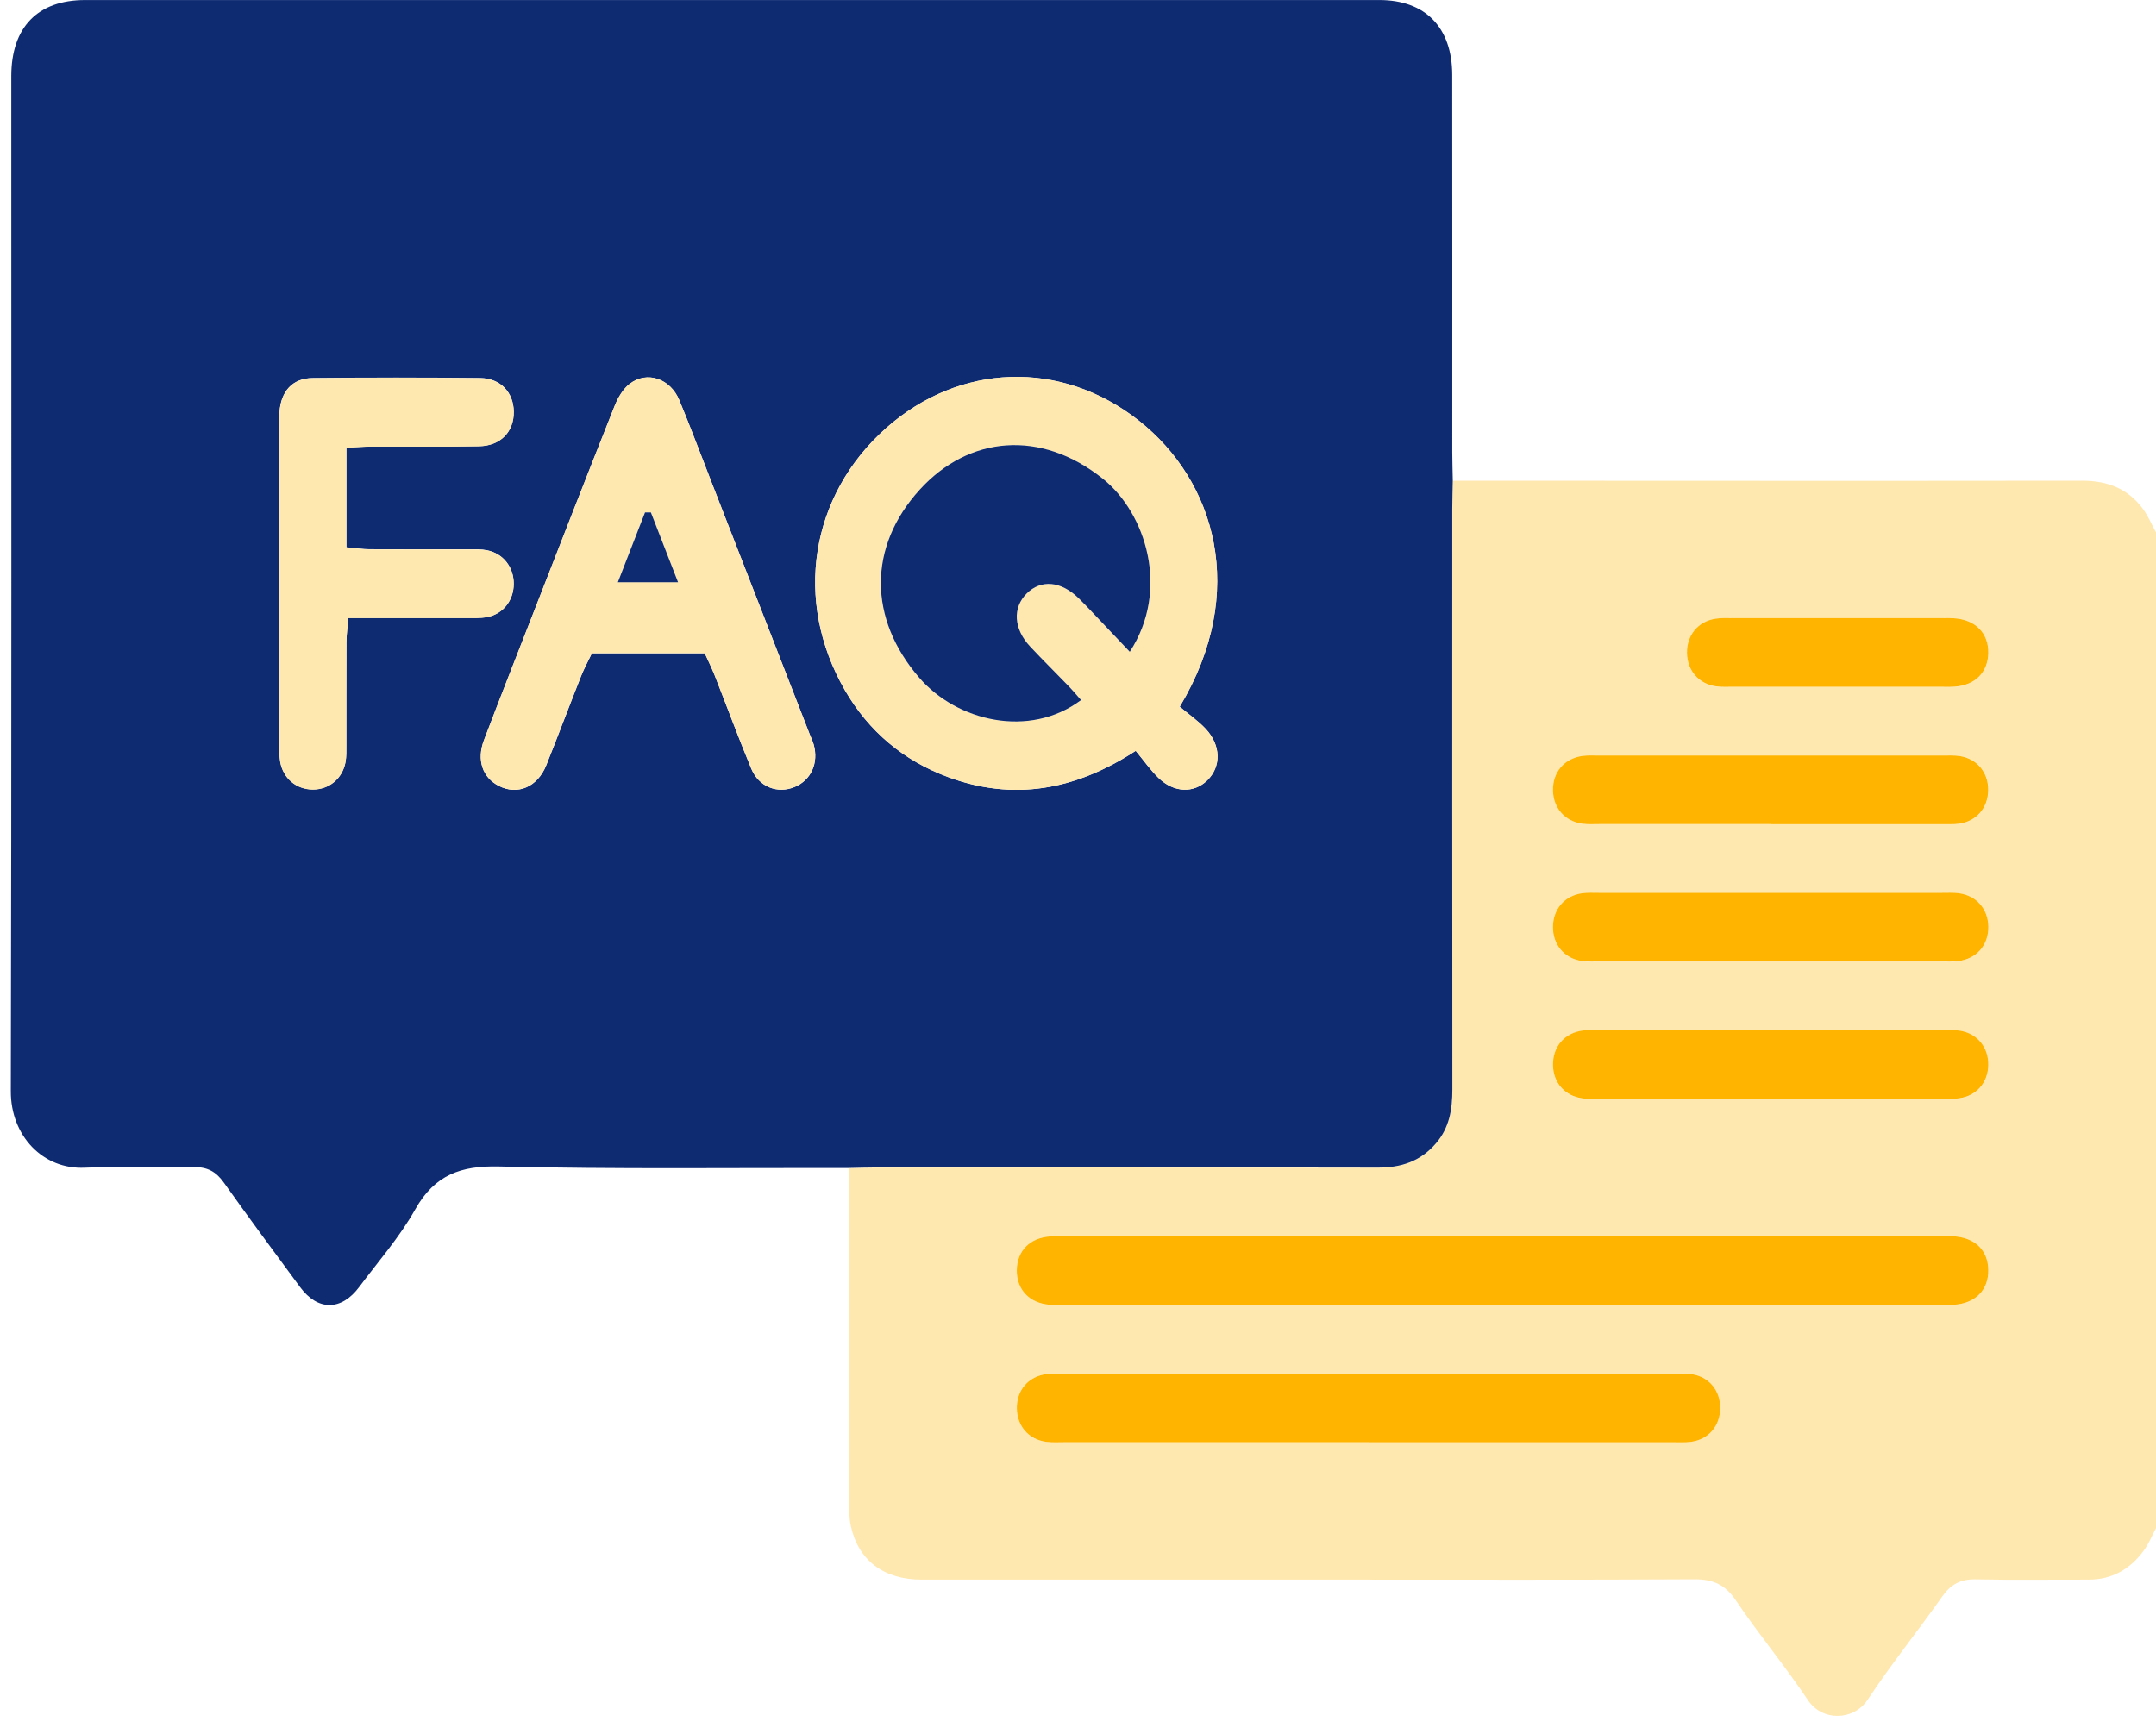 <svg width="46" height="37" viewBox="0 0 46 37" fill="none" xmlns="http://www.w3.org/2000/svg">
<g clip-path="url(#clip0_9721_75947)">
<path d="M46 32.609C45.915 32.769 45.847 32.941 45.742 33.084C45.45 33.485 45.06 33.709 44.56 33.708C43.757 33.706 42.953 33.719 42.149 33.702C41.833 33.696 41.623 33.808 41.438 34.07C40.916 34.81 40.346 35.517 39.847 36.272C39.55 36.72 38.881 36.739 38.573 36.278C38.087 35.55 37.524 34.876 37.035 34.15C36.801 33.802 36.534 33.698 36.14 33.701C33.714 33.715 31.289 33.708 28.863 33.708C25.797 33.708 22.732 33.708 19.665 33.708C18.856 33.708 18.314 33.299 18.153 32.564C18.114 32.388 18.117 32.201 18.116 32.019C18.112 29.655 18.112 27.292 18.111 24.927C18.304 24.924 18.498 24.916 18.691 24.916C22.262 24.916 25.835 24.913 29.406 24.919C29.894 24.919 30.31 24.785 30.639 24.4C30.925 24.066 30.987 23.676 30.987 23.252C30.983 19.119 30.984 14.985 30.986 10.853C30.986 10.655 30.993 10.456 30.996 10.258C35.474 10.259 39.95 10.264 44.428 10.258C44.956 10.258 45.392 10.42 45.715 10.851C45.831 11.006 45.907 11.191 46.001 11.362V32.611L46 32.609ZM32.058 26.381C28.976 26.381 25.894 26.381 22.811 26.381C22.678 26.381 22.543 26.375 22.409 26.384C21.973 26.414 21.699 26.691 21.694 27.102C21.688 27.515 21.959 27.807 22.388 27.843C22.491 27.851 22.595 27.846 22.701 27.846C28.939 27.846 35.178 27.846 41.416 27.846C41.506 27.846 41.595 27.85 41.684 27.844C42.145 27.817 42.428 27.531 42.422 27.101C42.416 26.674 42.13 26.403 41.661 26.382C41.542 26.377 41.423 26.381 41.304 26.381C38.222 26.381 35.141 26.381 32.058 26.381ZM29.201 30.777C31.359 30.777 33.518 30.777 35.676 30.777C35.809 30.777 35.945 30.786 36.077 30.767C36.452 30.717 36.698 30.43 36.701 30.053C36.706 29.676 36.465 29.379 36.095 29.324C35.963 29.304 35.827 29.312 35.694 29.312C31.362 29.312 27.03 29.312 22.698 29.312C22.579 29.312 22.459 29.306 22.341 29.319C21.944 29.365 21.688 29.662 21.694 30.058C21.7 30.435 21.947 30.719 22.323 30.767C22.456 30.785 22.591 30.776 22.724 30.776C24.883 30.776 27.042 30.776 29.199 30.776L29.201 30.777ZM37.781 17.588C39.001 17.588 40.221 17.588 41.441 17.588C41.561 17.588 41.681 17.595 41.798 17.578C42.173 17.527 42.418 17.241 42.423 16.863C42.428 16.486 42.186 16.191 41.816 16.134C41.699 16.116 41.579 16.122 41.459 16.122C39.004 16.122 36.548 16.122 34.093 16.122C33.99 16.122 33.885 16.117 33.782 16.13C33.384 16.177 33.129 16.473 33.136 16.868C33.143 17.245 33.389 17.528 33.765 17.578C33.882 17.594 34.003 17.587 34.122 17.587C35.342 17.587 36.563 17.587 37.783 17.587L37.781 17.588ZM37.758 20.519C38.978 20.519 40.198 20.519 41.419 20.519C41.538 20.519 41.657 20.525 41.776 20.511C42.173 20.465 42.429 20.168 42.422 19.773C42.416 19.396 42.169 19.112 41.792 19.063C41.675 19.047 41.555 19.054 41.435 19.054C38.995 19.054 36.554 19.054 34.114 19.054C33.994 19.054 33.874 19.047 33.757 19.063C33.383 19.114 33.137 19.4 33.132 19.777C33.128 20.155 33.369 20.45 33.739 20.506C33.87 20.526 34.006 20.519 34.14 20.519C35.346 20.519 36.551 20.519 37.757 20.519H37.758ZM37.779 23.45C39 23.45 40.22 23.45 41.44 23.45C41.56 23.45 41.68 23.457 41.797 23.441C42.172 23.39 42.417 23.104 42.422 22.728C42.426 22.351 42.186 22.055 41.815 21.998C41.698 21.979 41.578 21.985 41.458 21.985C39.003 21.985 36.547 21.985 34.092 21.985C33.989 21.985 33.883 21.98 33.781 21.993C33.383 22.04 33.128 22.336 33.134 22.732C33.139 23.108 33.387 23.392 33.762 23.442C33.879 23.458 33.999 23.451 34.119 23.451C35.339 23.451 36.559 23.451 37.779 23.451V23.45ZM39.161 14.657C39.905 14.657 40.648 14.657 41.392 14.657C41.496 14.657 41.601 14.662 41.705 14.654C42.142 14.624 42.416 14.35 42.422 13.937C42.429 13.509 42.146 13.221 41.686 13.194C41.612 13.189 41.537 13.191 41.463 13.191C39.961 13.191 38.458 13.191 36.956 13.191C36.836 13.191 36.715 13.185 36.6 13.204C36.23 13.261 35.99 13.555 35.993 13.934C35.998 14.311 36.243 14.597 36.618 14.648C36.735 14.664 36.855 14.657 36.975 14.657C37.703 14.657 38.432 14.657 39.161 14.657Z" fill="#FFE8B0"/>
<path d="M30.996 10.255C30.993 10.452 30.985 10.651 30.985 10.849C30.985 14.982 30.983 19.116 30.987 23.248C30.987 23.672 30.925 24.064 30.639 24.396C30.31 24.782 29.894 24.917 29.406 24.916C25.835 24.909 22.262 24.912 18.691 24.913C18.497 24.913 18.304 24.92 18.111 24.924C15.624 24.92 13.135 24.952 10.649 24.892C9.835 24.873 9.276 25.066 8.857 25.811C8.525 26.401 8.07 26.92 7.663 27.464C7.282 27.974 6.782 27.977 6.405 27.469C5.856 26.728 5.309 25.985 4.774 25.233C4.608 25 4.42 24.9 4.136 24.906C3.362 24.922 2.586 24.884 1.813 24.918C0.914 24.961 0.228 24.236 0.231 23.286C0.249 16.066 0.24 8.846 0.241 1.626C0.241 0.582 0.804 0.001 1.815 0.001C11.02 -0 20.224 -0 29.43 0.001C30.413 0.001 30.983 0.588 30.984 1.6C30.988 4.286 30.984 6.973 30.985 9.659C30.985 9.856 30.993 10.055 30.996 10.253V10.255ZM25.172 15.078C26.643 12.626 25.921 10.257 24.3 8.978C22.631 7.661 20.466 7.752 18.909 9.131C17.277 10.577 16.929 12.826 18.025 14.727C18.533 15.607 19.276 16.23 20.222 16.581C21.622 17.101 22.939 16.864 24.231 16.022C24.405 16.233 24.545 16.433 24.717 16.6C25.047 16.921 25.47 16.932 25.758 16.653C26.058 16.361 26.054 15.905 25.724 15.553C25.56 15.379 25.359 15.24 25.171 15.081L25.172 15.078ZM15.036 13.939C15.114 14.11 15.188 14.257 15.248 14.41C15.509 15.075 15.756 15.745 16.029 16.404C16.192 16.796 16.591 16.947 16.956 16.794C17.306 16.648 17.471 16.281 17.361 15.889C17.34 15.816 17.306 15.748 17.279 15.677C16.584 13.894 15.89 12.11 15.195 10.326C14.963 9.732 14.74 9.133 14.496 8.545C14.304 8.078 13.805 7.907 13.435 8.192C13.292 8.302 13.182 8.49 13.113 8.666C12.523 10.147 11.945 11.634 11.365 13.12C11.016 14.011 10.666 14.901 10.326 15.796C10.165 16.22 10.296 16.596 10.645 16.773C11.042 16.976 11.469 16.796 11.655 16.331C11.909 15.698 12.149 15.056 12.401 14.421C12.467 14.257 12.553 14.1 12.629 13.941H15.037L15.036 13.939ZM7.39 9.552C7.62 9.541 7.78 9.528 7.94 9.527C8.7 9.524 9.46 9.534 10.22 9.521C10.681 9.512 10.967 9.21 10.961 8.783C10.956 8.373 10.681 8.071 10.245 8.066C9.053 8.053 7.861 8.053 6.67 8.066C6.238 8.071 5.994 8.348 5.963 8.791C5.957 8.883 5.961 8.975 5.961 9.066C5.961 11.325 5.961 13.585 5.961 15.843C5.961 15.98 5.955 16.12 5.977 16.253C6.039 16.61 6.321 16.844 6.67 16.847C7.018 16.849 7.304 16.617 7.371 16.263C7.393 16.145 7.389 16.02 7.389 15.898C7.39 15.165 7.387 14.432 7.391 13.7C7.391 13.54 7.415 13.38 7.432 13.187C8.302 13.187 9.12 13.187 9.938 13.187C10.087 13.187 10.239 13.194 10.383 13.168C10.731 13.106 10.959 12.814 10.96 12.458C10.961 12.101 10.734 11.809 10.389 11.741C10.273 11.717 10.152 11.722 10.033 11.722C9.318 11.721 8.603 11.724 7.889 11.72C7.734 11.72 7.577 11.694 7.39 11.678C7.39 11.106 7.39 10.588 7.39 10.07C7.39 9.92 7.39 9.768 7.39 9.55V9.552Z" fill="#0E2B72"/>
<path d="M32.058 26.38C35.139 26.38 38.221 26.38 41.304 26.38C41.423 26.38 41.543 26.377 41.661 26.381C42.132 26.402 42.416 26.673 42.422 27.101C42.428 27.529 42.145 27.817 41.684 27.843C41.594 27.848 41.505 27.846 41.416 27.846C35.178 27.846 28.939 27.846 22.701 27.846C22.597 27.846 22.491 27.851 22.388 27.842C21.959 27.807 21.688 27.515 21.694 27.102C21.7 26.691 21.973 26.413 22.409 26.384C22.543 26.375 22.677 26.38 22.811 26.38C25.893 26.38 28.975 26.38 32.058 26.38Z" fill="#FFB400"/>
<path d="M29.201 30.776C27.042 30.776 24.883 30.776 22.726 30.776C22.592 30.776 22.456 30.785 22.324 30.768C21.948 30.719 21.702 30.434 21.695 30.058C21.688 29.662 21.944 29.366 22.342 29.319C22.46 29.306 22.58 29.312 22.699 29.312C27.031 29.312 31.363 29.312 35.695 29.312C35.828 29.312 35.965 29.305 36.096 29.324C36.467 29.38 36.707 29.676 36.702 30.053C36.698 30.431 36.453 30.718 36.078 30.768C35.945 30.785 35.81 30.777 35.677 30.777C33.518 30.777 31.359 30.777 29.202 30.777L29.201 30.776Z" fill="#FFB400"/>
<path d="M37.781 17.586C36.56 17.586 35.34 17.586 34.12 17.586C34 17.586 33.881 17.594 33.763 17.578C33.388 17.528 33.141 17.244 33.134 16.868C33.126 16.473 33.382 16.177 33.779 16.129C33.882 16.117 33.987 16.122 34.091 16.122C36.546 16.122 39.002 16.122 41.457 16.122C41.576 16.122 41.697 16.116 41.814 16.134C42.185 16.192 42.425 16.486 42.42 16.863C42.416 17.241 42.171 17.526 41.796 17.578C41.679 17.594 41.558 17.586 41.439 17.588C40.219 17.588 38.998 17.588 37.778 17.588L37.781 17.586Z" fill="#FFB400"/>
<path d="M37.758 20.517C36.552 20.517 35.347 20.517 34.141 20.517C34.008 20.517 33.871 20.524 33.74 20.505C33.369 20.448 33.129 20.153 33.133 19.775C33.138 19.398 33.383 19.112 33.758 19.061C33.875 19.045 33.996 19.052 34.115 19.052C36.556 19.052 38.996 19.052 41.437 19.052C41.556 19.052 41.675 19.045 41.794 19.061C42.168 19.111 42.416 19.394 42.423 19.771C42.43 20.166 42.174 20.463 41.777 20.509C41.659 20.523 41.539 20.517 41.42 20.517C40.2 20.517 38.979 20.517 37.759 20.517H37.758Z" fill="#FFB400"/>
<path d="M37.779 23.447C36.559 23.447 35.339 23.447 34.119 23.447C33.999 23.447 33.879 23.454 33.762 23.438C33.387 23.388 33.139 23.105 33.134 22.728C33.128 22.332 33.383 22.036 33.781 21.989C33.883 21.977 33.989 21.981 34.092 21.981C36.547 21.981 39.003 21.981 41.458 21.981C41.578 21.981 41.698 21.975 41.815 21.994C42.185 22.051 42.426 22.347 42.422 22.724C42.417 23.101 42.171 23.387 41.797 23.437C41.68 23.453 41.559 23.446 41.44 23.446C40.22 23.446 39 23.446 37.779 23.446V23.447Z" fill="#FFB400"/>
<path d="M39.161 14.656C38.432 14.656 37.703 14.656 36.975 14.656C36.855 14.656 36.736 14.663 36.618 14.647C36.244 14.596 35.998 14.31 35.993 13.933C35.988 13.556 36.228 13.26 36.6 13.203C36.717 13.184 36.837 13.19 36.956 13.19C38.458 13.19 39.961 13.19 41.463 13.19C41.537 13.19 41.612 13.188 41.686 13.193C42.146 13.221 42.429 13.508 42.422 13.937C42.414 14.348 42.141 14.623 41.705 14.653C41.601 14.661 41.497 14.656 41.392 14.656C40.648 14.656 39.905 14.656 39.161 14.656Z" fill="#FFB400"/>
<path d="M25.172 15.081C25.361 15.241 25.561 15.379 25.725 15.553C26.054 15.905 26.059 16.36 25.759 16.652C25.472 16.932 25.048 16.921 24.718 16.6C24.546 16.432 24.407 16.231 24.232 16.022C22.94 16.863 21.623 17.101 20.223 16.58C19.277 16.23 18.535 15.607 18.026 14.726C16.929 12.826 17.279 10.577 18.911 9.131C20.468 7.752 22.632 7.66 24.302 8.978C25.922 10.257 26.644 12.626 25.173 15.078L25.172 15.081ZM24.105 13.909C24.97 12.584 24.444 10.95 23.535 10.221C22.199 9.15 20.663 9.306 19.623 10.45C18.513 11.67 18.527 13.206 19.611 14.463C20.415 15.393 21.961 15.764 23.064 14.94C22.975 14.839 22.89 14.736 22.798 14.641C22.526 14.359 22.248 14.084 21.979 13.798C21.625 13.42 21.601 12.969 21.906 12.665C22.211 12.362 22.637 12.4 23.013 12.766C23.099 12.851 23.183 12.937 23.266 13.025C23.535 13.309 23.804 13.592 24.105 13.909Z" fill="#FFE8B0"/>
<path d="M15.036 13.939H12.628C12.552 14.098 12.466 14.254 12.4 14.419C12.148 15.054 11.908 15.695 11.654 16.329C11.467 16.794 11.041 16.974 10.644 16.771C10.295 16.594 10.164 16.218 10.325 15.794C10.665 14.9 11.016 14.009 11.364 13.117C11.944 11.631 12.522 10.145 13.112 8.663C13.182 8.487 13.291 8.299 13.434 8.189C13.804 7.905 14.303 8.076 14.495 8.542C14.739 9.132 14.962 9.729 15.194 10.324C15.889 12.107 16.582 13.891 17.277 15.674C17.305 15.745 17.34 15.814 17.36 15.887C17.47 16.279 17.305 16.646 16.955 16.792C16.591 16.945 16.191 16.792 16.029 16.401C15.755 15.742 15.508 15.071 15.246 14.408C15.185 14.255 15.111 14.108 15.035 13.937L15.036 13.939ZM13.181 12.424H14.466C14.258 11.889 14.073 11.411 13.886 10.932C13.845 10.932 13.803 10.932 13.761 10.932C13.578 11.4 13.397 11.869 13.181 12.424Z" fill="#FFE8B0"/>
<path d="M7.391 9.553C7.391 9.772 7.391 9.922 7.391 10.073C7.391 10.591 7.391 11.109 7.391 11.682C7.579 11.697 7.735 11.722 7.89 11.723C8.605 11.727 9.321 11.723 10.035 11.726C10.154 11.726 10.275 11.722 10.39 11.744C10.736 11.811 10.962 12.103 10.961 12.461C10.96 12.817 10.732 13.109 10.384 13.171C10.239 13.197 10.087 13.19 9.939 13.19C9.121 13.191 8.303 13.19 7.433 13.19C7.417 13.384 7.394 13.543 7.392 13.703C7.389 14.435 7.392 15.168 7.39 15.901C7.39 16.023 7.394 16.148 7.372 16.266C7.305 16.62 7.02 16.852 6.671 16.85C6.322 16.847 6.041 16.613 5.979 16.256C5.956 16.122 5.962 15.983 5.962 15.846C5.962 13.587 5.962 11.327 5.962 9.069C5.962 8.978 5.958 8.886 5.964 8.795C5.995 8.35 6.24 8.074 6.671 8.069C7.863 8.054 9.054 8.056 10.246 8.069C10.681 8.074 10.956 8.376 10.962 8.786C10.967 9.213 10.682 9.515 10.221 9.524C9.461 9.537 8.702 9.527 7.942 9.53C7.782 9.53 7.622 9.544 7.391 9.555V9.553Z" fill="#FFE8B0"/>
<path d="M24.105 13.909C23.804 13.591 23.535 13.306 23.266 13.024C23.183 12.937 23.099 12.85 23.013 12.765C22.637 12.399 22.211 12.36 21.906 12.664C21.6 12.969 21.625 13.419 21.979 13.797C22.247 14.083 22.526 14.358 22.798 14.64C22.89 14.735 22.975 14.838 23.065 14.939C21.963 15.764 20.415 15.392 19.612 14.462C18.526 13.204 18.513 11.669 19.623 10.449C20.663 9.306 22.199 9.149 23.535 10.22C24.444 10.948 24.97 12.584 24.105 13.909Z" fill="#0E2B72"/>
<path d="M13.182 12.425C13.398 11.869 13.581 11.401 13.762 10.934C13.804 10.934 13.846 10.934 13.887 10.934C14.074 11.412 14.259 11.891 14.467 12.425H13.182Z" fill="#0E2B72"/>
</g>
<defs>
<clipPath id="clip0_9721_75947">
<rect width="45.769" height="36.615" fill="white" transform="translate(0.231)"/>
</clipPath>
</defs>
</svg>
